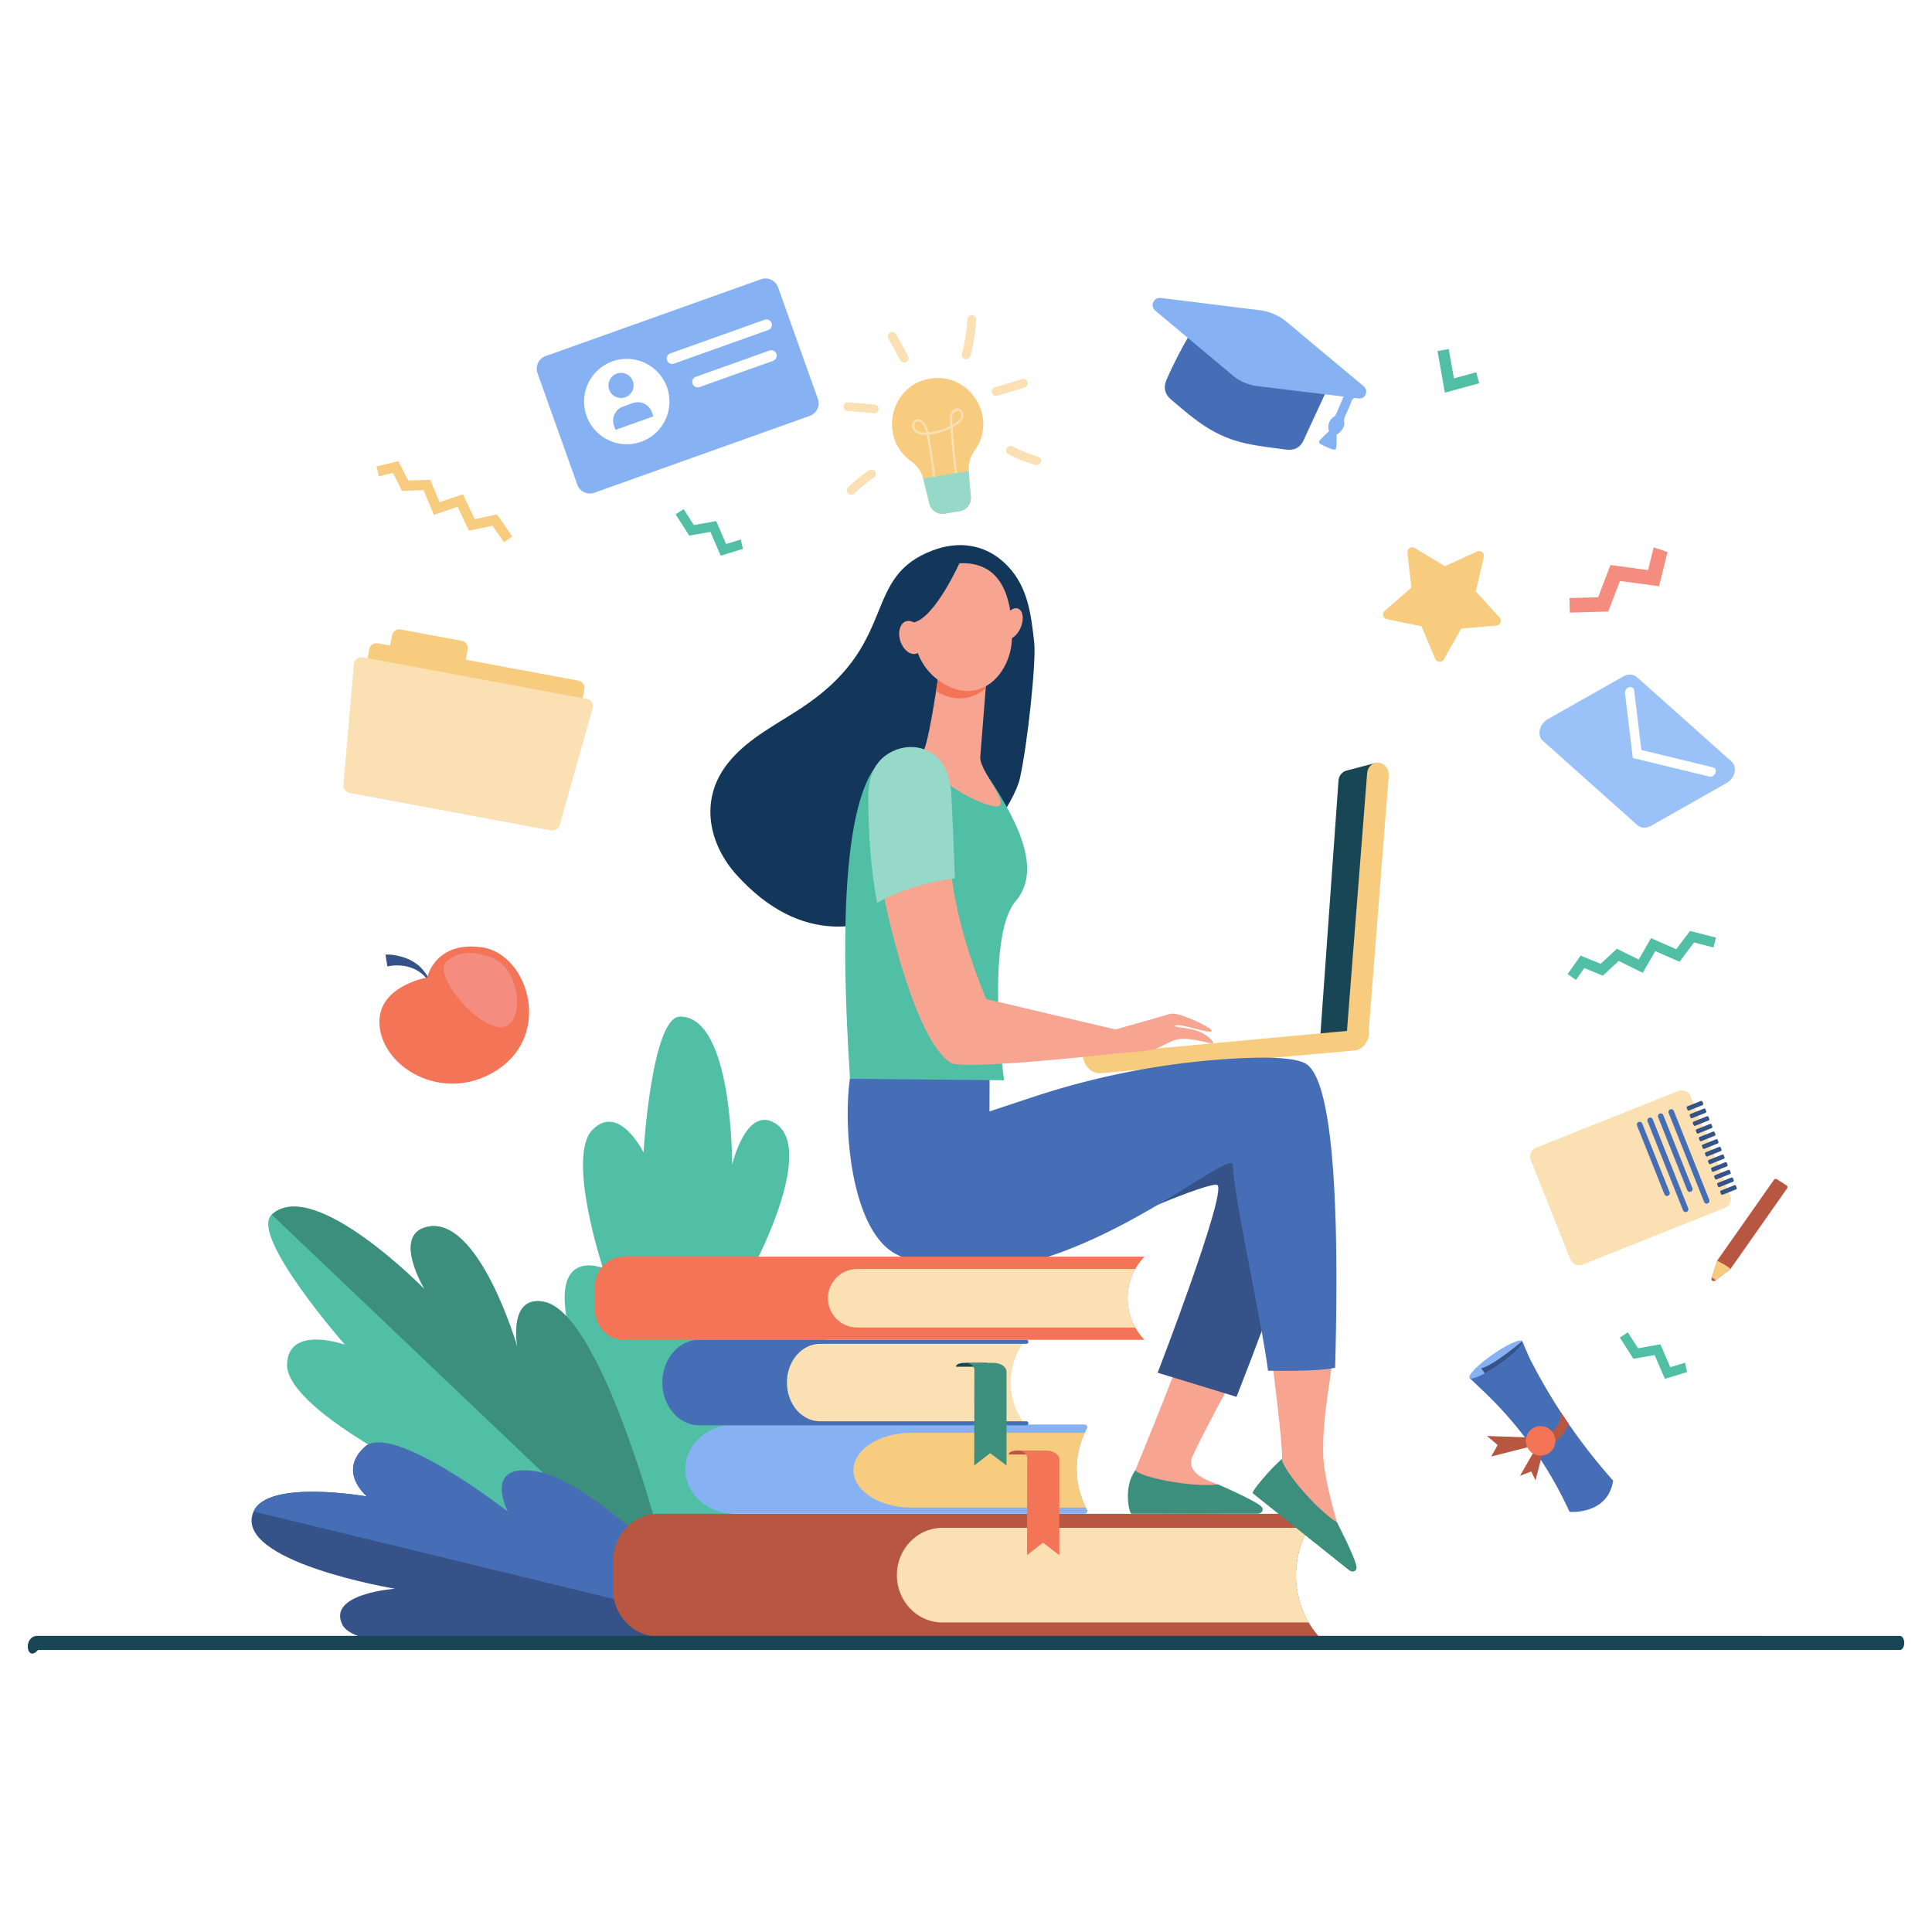 <svg xmlns="http://www.w3.org/2000/svg" viewBox="0 0 2000 2000">
    <defs>
        <style>
            .cls-1{fill:#fff;}.cls-2{fill:#50bfa5;}.cls-3{fill:#3c8f7c;}.cls-4{fill:#355389;}.cls-5{fill:#466eb6;}.cls-6{fill:#f7cc7f;}.cls-7{fill:#fae0b2;}.cls-8{fill:#96d9c9;}.cls-9{fill:#f48c7f;}.cls-10{fill:#b75742;}.cls-11{fill:#86b1f2;}.cls-12{fill:#f47458;}.cls-13{fill:#184655;}.cls-14{fill:#f7a491;}.cls-15{fill:#13375b;}.cls-16{fill:#9bc1f9;}
        </style>
    </defs>
    <title>Asset laptop</title>
    <g id="Layer_2">
        <g id="Layer_1-2">
            <rect class="cls-1" width="2000" height="2000"/>
            <polygon class="cls-2"
                     points="766.89 558.48 751.65 563.15 741.41 539.46 718.28 543.55 707.73 527.07 699.38 532.42 713.51 554.46 735.42 550.58 746.07 575.23 769.01 568.19 766.89 558.48"/>
            <polygon class="cls-2"
                     points="1744.33 1410.65 1729.09 1415.33 1718.85 1391.63 1695.72 1395.72 1685.16 1379.24 1676.82 1384.59 1690.94 1406.63 1712.86 1402.75 1723.51 1427.4 1746.44 1420.36 1744.33 1410.65"/>
            <path class="cls-2"
                  d="M673,1691.16s-81.33-275.67-87.86-336.48,39-42,39-42-38.25-115.87-10.59-143.37,52.62,23.76,52.62,23.76,8.38-140.66,37.87-140.71c54.94-.1,53.86,153.4,53.86,153.4s14-60.09,43.44-43.62C845.64,1187,782,1307.45,782,1307.45s56.53,0,76.38,28.55C894,1387.14,673,1691.16,673,1691.16Z"/>
            <path class="cls-2"
                  d="M699.57,1654.67s-234.47-39.21-285.47-80.75-.52-60.28-.52-60.28-117.79-60.38-116.42-101.44S357,1392,357,1392s-99.24-113.17-75.74-134.66c43.76-40,158.49,77.6,158.49,77.6s-34.07-55.94,1.81-64.8c54.11-13.35,94.05,124.6,94.05,124.6s-10.15-54.48,27.16-47.22C629.74,1360.56,699.57,1654.67,699.57,1654.67Z"/>
            <path class="cls-3"
                  d="M562.8,1347.54c-37.4-6.76-27.16,47.22-27.16,47.22s-39.94-138-94.05-124.6c-35.88,8.86-1.81,64.8-1.81,64.8s-114.73-117.64-158.49-77.6l417.49,397.38C691.34,1616.78,625.51,1358.88,562.8,1347.54Z"/>
            <path class="cls-4"
                  d="M766.27,1687S642.8,1561.44,580.61,1548.36s-51,31.17-51,31.17-123.37-107.89-152-81.75,2.33,51.38,2.33,51.38S277.23,1531,262.52,1564.67c-22.61,51.82,146.4,80,146.4,80s-70.82,4.91-54.4,37.4C379.29,1731.09,766.27,1687,766.27,1687Z"/>
            <path class="cls-5"
                  d="M262.52,1564.67C277.23,1531,380,1549.16,380,1549.16s-30.92-25.24-2.33-51.38,148.12,67.07,148.12,67.07-28.18-53.87,34-40.79,206.49,163,206.49,163Z"/>
            <path class="cls-6"
                  d="M962.85,391.93c-41.56,6.84-53.9,61.39-19.35,85.79a31.68,31.68,0,0,1,12.33,18.35l6.29,25.37a13.82,13.82,0,0,0,15.66,10.31l15.74-2.59a13.81,13.81,0,0,0,11.53-14.78c-2.18-26.2-4.89-35.7,3.63-47.39C1033.59,432.81,1004.43,385.09,962.85,391.93Z"/>
            <path class="cls-7"
                  d="M967.1,502.83c-2.71-22.44-6.51-46.14-7.8-52.86-23.83,1.31-14.77-23.8-3.78-13.59,3.14,2.91,4.62,6.86,5.59,11.18a61.54,61.54,0,0,0,22.7-6.61c-.38-5.53-.92-9.73.62-13.27,2.34-5.35,9.12-6.81,11.87-1.59a8.3,8.3,0,0,1,.47,6.53c-1.59,4.43-6.41,7.35-10.6,9.64,1.26,17.84,3,35.82,5.18,53.53l-2.25.28C987,478.65,985.23,461,984,443.4a63.91,63.91,0,0,1-22.41,6.4c1.63,8.59,5.24,31.69,7.78,52.76ZM948,444.68c2.12,2.28,5.67,3.28,10.84,3-.89-3.81-2.22-7.24-4.84-9.68C948.07,432.55,944.43,440.85,948,444.68Zm38.53-16.09c-1.3,3-.81,6.79-.51,11.17,3.4-1.94,7.36-4.36,8.64-7.91.9-2.49-.11-6-2.65-6.65C991.72,425.13,987.42,426.5,986.51,428.59Z"/>
            <path class="cls-8"
                  d="M955.65,495.44c.05.21.13.41.18.63l6.29,25.37a13.82,13.82,0,0,0,15.66,10.31l15.74-2.59a13.81,13.81,0,0,0,11.53-14.78c-1-11.66-2-20-2.19-26.71Z"/>
            <path class="cls-7" d="M932.05,373l-12.43-22.69a4.53,4.53,0,0,1,8-4.35L940,368.62a4.53,4.53,0,1,1-8,4.36Z"/>
            <path class="cls-7" d="M904.88,427.86l-27.09-2.37a4.53,4.53,0,1,1,.79-9l27.09,2.37a4.53,4.53,0,0,1-.79,9Z"/>
            <path class="cls-7"
                  d="M878,510.92a4.53,4.53,0,0,1,0-6.41,147.74,147.74,0,0,1,21.77-17.76,4.53,4.53,0,0,1,5,7.54A139.05,139.05,0,0,0,884.43,511,4.52,4.52,0,0,1,878,510.92Z"/>
            <path class="cls-7"
                  d="M999,371.75a4.53,4.53,0,0,1-3.21-5.54,172.62,172.62,0,0,0,5.59-35.2,4.53,4.53,0,1,1,9,.48,181.51,181.51,0,0,1-5.88,37.06A4.53,4.53,0,0,1,999,371.75Z"/>
            <path class="cls-7"
                  d="M1026.88,406.58a4.54,4.54,0,0,1,3-5.65l28.17-8.49a4.53,4.53,0,1,1,2.61,8.68l-28.16,8.49A4.54,4.54,0,0,1,1026.88,406.58Z"/>
            <path class="cls-7"
                  d="M1073.15,481.52a4.35,4.35,0,0,1-1.23-.17,142.09,142.09,0,0,1-28.21-11.3,4.54,4.54,0,0,1,4.26-8,133,133,0,0,0,26.4,10.59,4.53,4.53,0,0,1-1.22,8.89Z"/>
            <path class="cls-6"
                  d="M1485.68,681.92l-14.21-33.6L1435.73,641a5,5,0,0,1-2.27-8.7L1461,608.38,1457,572.12a5,5,0,0,1,7.57-4.85l31.24,18.83L1529,571a5,5,0,0,1,7,5.7l-8.25,35.53,24.59,27a5,5,0,0,1-3.27,8.37l-36.35,3.13-18,31.72A5,5,0,0,1,1485.68,681.92Z"/>
            <polygon class="cls-9"
                     points="1711.88 566.63 1706.04 590.15 1667.15 584.93 1654.37 618.27 1624.63 619.12 1625.06 634.18 1664.84 633.04 1676.95 601.44 1717.4 606.87 1726.19 571.47 1711.88 566.63"/>
            <path class="cls-10"
                  d="M1365.42,1694.24H681.85c-26.1,0-47.27-22-47.27-49v-29.16c0-27.08,21.17-49,47.27-49h683.57c-31.27,35.45-31.81,89.62-1.26,125.74Z"/>
            <path class="cls-7"
                  d="M1354.87,1581.59H975.72c-26.11,0-47.27,22-47.27,49h0c0,27.08,21.16,49,47.27,49H1354.9A97.27,97.27,0,0,1,1354.87,1581.59Z"/>
            <path class="cls-11"
                  d="M1125.27,1478.66c1-1.86-.51-4-2.81-4H760.76c-28.35,0-51.34,20.68-51.34,46.2h0c0,25.51,23,46.2,51.34,46.2h361.8c2.31,0,3.82-2.18,2.82-4h0A88.49,88.49,0,0,1,1125.27,1478.66Z"/>
            <path class="cls-6"
                  d="M1123,1483.24H943.73c-33.27,0-60.24,17.33-60.24,38.71s27,38.71,60.24,38.71h180.44A88.33,88.33,0,0,1,1123,1483.24Z"/>
            <path class="cls-10" d="M1076.7,1501.59h-23.35c-5,0-9.09,1.69-9.09,3.76v.34h32.44Z"/>
            <path class="cls-12"
                  d="M1096.61,1511c0-5.21-6.1-9.44-13.62-9.44h-30c5.71,0,10.33,3.2,10.33,7.16l-.14,101.22,16.55-13,16.88,13Z"/>
            <path class="cls-7"
                  d="M1058.77,1471.31H848.32c-18.66,0-33.79-18-33.79-40.11h0c0-22.15,15.13-40.11,33.79-40.11h210.45c-16.08,22.24-16.71,54.85-1.5,77.94Z"/>
            <path class="cls-5"
                  d="M814.55,1431.2h0c0-22.15,15.48-40.11,34.59-40.11h213.64a2,2,0,0,0,1.8-2.09h0a2,2,0,0,0-1.8-2.06H723.86c-21.08,0-38.17,19.81-38.17,44.26h0c0,24.45,17.09,44.26,38.17,44.26h338.92a2,2,0,0,0,1.8-2.06h0a2,2,0,0,0-1.8-2.09H849.14C830,1471.31,814.55,1453.35,814.55,1431.2Z"/>
            <path class="cls-13" d="M1022,1410.8H998.68c-5,0-9.09,1.66-9.09,3.7v.33H1022Z"/>
            <path class="cls-3"
                  d="M1041.94,1420.06c0-5.11-6.1-9.26-13.62-9.26h-30c5.71,0,10.33,3.15,10.33,7l-.14,99.26,16.55-12.77,16.87,12.77Z"/>
            <path class="cls-13"
                  d="M1394.09,797.67l31.07-8.18-21.06,280.86-37.27,1.25,18.8-263.73A11.39,11.39,0,0,1,1394.09,797.67Z"/>
            <path class="cls-6"
                  d="M1406.89,1078.36a9.5,9.5,0,0,1-2.13,0c-6.17-.73-10.74-6.86-10.2-13.71l20.68-264.09c.53-6.84,6-11.8,12.14-11.07s10.74,6.87,10.2,13.71l-20.68,264.09C1416.43,1073.31,1412.13,1077.88,1406.89,1078.36Z"/>
            <path class="cls-6"
                  d="M1121,1092.43c0,.19,0,.39,0,.58h0c1,10.75,9.29,18.78,18.59,18L1402,1087.48c9.3-.84,16-10.22,15.07-21,0-.45-.1-.9-.17-1.34Z"/>
            <path class="cls-14"
                  d="M1303.66,1376.1c-17.19,9.53-69.7-7.18-69.7-8.69-.76,14.36-58.81,154.84-58.81,154.84l0,43.22s119.62,5.7,117.9-4.87-8.16-3.69-32-23.66c-2.12-1.77-35.62-9.54-26.55-29.38C1252.78,1467.62,1291.57,1401,1303.66,1376.1Z"/>
            <path class="cls-3"
                  d="M1171.26,1567l131,0c4.72-.48,5.83-4.32,4.16-6.66-3.44-4.81-28.53-16.16-45.4-23.69-29.39,3.43-81-7.87-85.76-14.57C1162.77,1538.79,1168.63,1566.47,1171.26,1567Z"/>
            <path class="cls-4"
                  d="M1142.54,1275.24c-1.77-5.32,112.74-53.91,117.86-48.36,9.07,9.83-62,194.17-62,194.17l81.6,24.94s84.83-213,81.28-251.94-46-83.22-138.11-54.89S1142.54,1275.24,1142.54,1275.24Z"/>
            <path class="cls-14"
                  d="M1379.63,1400.33c-19.33-3.52-44.39-4.52-64.44-4.87,2.36,17.86,13.84,109.43,11.74,115.06a68.71,68.71,0,0,1-27.36,33.46s88.92,80.22,94.29,71-4-8-9.77-38.6c-.52-2.71-13.37-45.38-14.17-68.39C1368.4,1464.06,1379,1424.7,1379.63,1400.33Z"/>
            <path class="cls-5"
                  d="M1351.1,1100.76c-12.41-6.62-44.61-6.85-80-4.55A812.39,812.39,0,0,0,1068.24,1136l-43.94,14.55.14-45s-139.79-23.39-144.65,11.26c-7.33,52.17,1.76,158.1,48.34,181.74,144.67,73.43,347.41-117,348.14-92.08,1,33.46,29.2,158,36.41,212.48,20,.35,54.51.34,69.46-3.09C1385,1309,1386.41,1119.6,1351.1,1100.76Z"/>
            <path class="cls-3"
                  d="M1296.86,1545.86l100,79.84c4,2.62,7.25.35,7.44-2.52.39-5.9-11.83-30.58-20.11-47.1-24.9-16-57.74-57.61-57.15-65.78C1316.46,1519.19,1295.17,1543.76,1296.86,1545.86Z"/>
            <path class="cls-15"
                  d="M1070.63,665.28c-3.36-30.69-6.89-61.49-32.34-84-20.59-18.21-46.76-21.29-72.65-11.55-73.34,27.6-35.55,92.73-129.07,158.41-29.06,20.4-61.09,34.37-83,61.85-30.62,38.46-19.06,84.72,8.85,115.61,133.54,147.8,282.64-51.8,293.34-99.72C1063.75,770.25,1072.79,685,1070.63,665.28Z"/>
            <path class="cls-2"
                  d="M1043.51,837.87a407.48,407.48,0,0,0-22.15-36.07c-11.31-20.11-40.54-30.28-40.54-30.28s-9.78.19-21,.74a8.69,8.69,0,0,1-2.12,3.73c-4.22,3.17-28.4-.92-44,9.69-52.35,44.87-37.87,262.39-33.75,331.1l159.44,1.51s-20.1-147.83,12.29-185.81C1074.21,906,1059.69,867.7,1043.51,837.87Z"/>
            <path class="cls-14"
                  d="M971.64,697.93s-8.76,62.59-14.88,77.8,33.65,47.74,66.75,57.61-10.11-33.6-8.74-49.86,7.39-93.24,7.39-93.24Z"/>
            <path class="cls-12"
                  d="M1020.48,712.32l1.68-22.08-50.52,7.69s-1.27,7.35-2.68,17.75C989.44,727.56,1007.85,723.81,1020.48,712.32Z"/>
            <path class="cls-14"
                  d="M987.48,583.6a57.38,57.38,0,0,0-32.2,23.25c-12.29,18.76-20.73,74,19.76,99.77s72-10.68,72.5-46.25S1040.44,577.33,987.48,583.6Z"/>
            <path class="cls-14"
                  d="M1056.81,649.23c-3.45,8.59-10.31,13.91-15.31,11.9s-6.25-10.6-2.79-19.18S1049,628,1054,630.05,1060.27,640.65,1056.81,649.23Z"/>
            <path class="cls-15"
                  d="M993.46,582.44s-25.39,56.93-47.69,62-22,33.73-22,33.73.5-66.16,21.4-81.33S993.46,582.44,993.46,582.44Z"/>
            <path class="cls-14"
                  d="M954.63,656.29c2.94,9.25.25,18.35-6,20.33s-13.69-3.9-16.63-13.14-.25-18.36,6-20.34S951.7,647,954.63,656.29Z"/>
            <path class="cls-14"
                  d="M1239.82,1067.33c-9.57-3.45-23.81-3.88-23.57-5.15,1-5.11,43.22,11.28,37.51,3.83-3.17-4.15-34.8-18.87-42.49-16.44-7.46,2.36-56.44,16.1-56.44,16.1L1021,1034.3s-33.79-76.78-37.09-142.74c-27.93,3.77-46.94,10.67-71.22,24.15,11.71,63.08,40.16,165.34,71.61,184.53,13.23,8.07,171.22-9.67,171.22-9.67s34.82-2.45,40.51-4.64c4.31-1.66,15.42-7.92,21.47-9.63,13.73-3.89,38.2,5.87,38.28,3.19C1255.81,1077.53,1249.6,1070.87,1239.82,1067.33Z"/>
            <path class="cls-8"
                  d="M984.7,821.07c-1.29-20.29-9-39.89-30.57-46.2-13.39-3.91-28.41-.17-39.1,8.57-12.73,10.39-16.28,27.06-16.22,42.84.13,35.83,2.57,73,9.12,108.26,24.28-13.47,52.61-21.57,80.54-25.34C988.46,909,986.4,847.9,984.7,821.07Z"/>
            <path class="cls-6"
                  d="M570,859.37,362.42,820.73a7.67,7.67,0,0,1-6.14-9l26-139.61a7.68,7.68,0,0,1,9-6.15l207.53,38.65a7.67,7.67,0,0,1,6.14,9l-26,139.61A7.66,7.66,0,0,1,570,859.37Z"/>
            <path class="cls-6"
                  d="M471.16,699.77,408,688a7.69,7.69,0,0,1-6.14-9l4-21.25a7.66,7.66,0,0,1,8.95-6.14l63.17,11.76a7.68,7.68,0,0,1,6.14,9l-3.95,21.24A7.68,7.68,0,0,1,471.16,699.77Z"/>
            <path class="cls-7"
                  d="M579.4,854a7.68,7.68,0,0,1-8.79,5.46L361.72,820.6a7.68,7.68,0,0,1-6.24-8.22l10.93-125.14a7.66,7.66,0,0,1,9-6.88l232.06,43.21a7.69,7.69,0,0,1,6,9.63Z"/>
            <polygon class="cls-2"
                     points="1531.27 396.76 1495.73 406.47 1488.08 363.4 1499.71 361.33 1505.1 391.67 1528.16 385.37 1531.27 396.76"/>
            <path class="cls-4"
                  d="M399.09,988.2c8.89-.72,22.56,3.2,28.69,7.35.92.86,8,3.67,15.29,15.8l-1.65,1.14c-7.73-8.08-12.93-9.9-19.12-11.75-10.2-2.63-20.48-.66-21.33-.21Z"/>
            <path class="cls-12"
                  d="M442.24,1011.92S388,1021,393.07,1063.33s62.26,75.32,113.32,49.12c68.68-35.25,41.55-124.85-7.33-131.78S442.24,1011.92,442.24,1011.92Z"/>
            <path class="cls-9"
                  d="M465.25,993.27s14.14-14.52,45.14-1.31,33.24,74.83,5.59,71.25S443.14,1002.16,465.25,993.27Z"/>
            <path class="cls-11"
                  d="M838.27,430.51l-223,79.56a13.82,13.82,0,0,1-17.65-8.37L556.43,386.3a13.83,13.83,0,0,1,8.37-17.66l223-79.56a13.82,13.82,0,0,1,17.66,8.38l41.16,115.39A13.81,13.81,0,0,1,838.27,430.51Z"/>
            <path class="cls-1" d="M690.45,400.85A44.19,44.19,0,1,1,634,374.07,44.2,44.2,0,0,1,690.45,400.85Z"/>
            <path class="cls-11" d="M655.16,394.67a13,13,0,1,1-16.66-7.9A13,13,0,0,1,655.16,394.67Z"/>
            <path class="cls-11"
                  d="M648,418.47h10.77a15.44,15.44,0,0,1,15.44,15.44v4.67a0,0,0,0,1,0,0H632.58a0,0,0,0,1,0,0v-4.68A15.44,15.44,0,0,1,648,418.47Z"
                  transform="translate(-105.99 244.44) rotate(-19.63)"/>
            <path class="cls-1"
                  d="M696,376.73a5.64,5.64,0,0,1-1.9-11L791.54,331a5.63,5.63,0,1,1,3.79,10.61L697.84,376.4A5.57,5.57,0,0,1,696,376.73Z"/>
            <path class="cls-1"
                  d="M722.26,401a5.64,5.64,0,0,1-1.89-10.95l76.14-27.16a5.83,5.83,0,0,1,1.9-.32,5.63,5.63,0,0,1,1.89,10.94L724.16,400.7A5.59,5.59,0,0,1,722.26,401Z"/>
            <path class="cls-12"
                  d="M1184.79,1300.93H646.29A30.28,30.28,0,0,0,616,1331.2v25.47A30.28,30.28,0,0,0,646.29,1387h538.5l-.28-.29A61.65,61.65,0,0,1,1184.79,1300.93Z"/>
            <path class="cls-7"
                  d="M1175.26,1313.66H887.38a30.28,30.28,0,0,0-30.28,30.28h0a30.28,30.28,0,0,0,30.28,30.28h287.87A61.74,61.74,0,0,1,1175.26,1313.66Z"/>
            <path class="cls-7"
                  d="M1625.52,1303.4,1584.7,1201a10,10,0,0,1,5.61-13l146.89-58.55a10,10,0,0,1,13,5.61l40.82,102.41a10,10,0,0,1-5.61,13L1638.57,1309A10,10,0,0,1,1625.52,1303.4Z"/>
            <path class="cls-5"
                  d="M1764.08,1244.19l-36.68-92a2.89,2.89,0,0,1,1.61-3.75h0a2.9,2.9,0,0,1,3.75,1.61l36.68,92a2.88,2.88,0,0,1-1.61,3.74h0A2.89,2.89,0,0,1,1764.08,1244.19Z"/>
            <path class="cls-5"
                  d="M1746.61,1232.06l-30.12-75.55a2.89,2.89,0,0,1,1.61-3.75h0a2.88,2.88,0,0,1,3.74,1.61l30.12,75.56a2.87,2.87,0,0,1-1.61,3.74h0A2.88,2.88,0,0,1,1746.61,1232.06Z"/>
            <path class="cls-5"
                  d="M1742.26,1252.88l-36.68-92a2.89,2.89,0,0,1,1.61-3.75h0a2.88,2.88,0,0,1,3.74,1.61l36.68,92a2.88,2.88,0,0,1-1.61,3.74h0A2.88,2.88,0,0,1,1742.26,1252.88Z"/>
            <path class="cls-5"
                  d="M1723,1236.23l-28.31-71a2.89,2.89,0,0,1,1.61-3.75h0a2.88,2.88,0,0,1,3.74,1.61l28.31,71a2.88,2.88,0,0,1-1.61,3.74h0A2.88,2.88,0,0,1,1723,1236.23Z"/>
            <path class="cls-4"
                  d="M1763.1,1142.35l-.74-1.86a1.29,1.29,0,0,0-1.66-.77l-13.94,5.56a1.28,1.28,0,0,0-.67,1.69l.74,1.86a1.3,1.3,0,0,0,1.66.77l13.94-5.56A1.28,1.28,0,0,0,1763.1,1142.35Z"/>
            <path class="cls-4"
                  d="M1766.26,1150.27l-.74-1.85a1.29,1.29,0,0,0-1.66-.77l-13.94,5.55a1.3,1.3,0,0,0-.67,1.7l.74,1.85a1.3,1.3,0,0,0,1.66.78l13.94-5.56A1.3,1.3,0,0,0,1766.26,1150.27Z"/>
            <path class="cls-4"
                  d="M1769.41,1158.2l-.73-1.86a1.3,1.3,0,0,0-1.66-.77l-13.94,5.56a1.3,1.3,0,0,0-.67,1.7l.74,1.85a1.29,1.29,0,0,0,1.66.77l13.94-5.55A1.29,1.29,0,0,0,1769.41,1158.2Z"/>
            <path class="cls-4"
                  d="M1772.57,1166.12l-.73-1.85a1.3,1.3,0,0,0-1.66-.77l-13.94,5.56a1.28,1.28,0,0,0-.67,1.69l.74,1.86a1.28,1.28,0,0,0,1.65.77l13.94-5.56A1.28,1.28,0,0,0,1772.57,1166.12Z"/>
            <path class="cls-4"
                  d="M1775.73,1174.05l-.73-1.85a1.29,1.29,0,0,0-1.66-.77L1759.4,1177a1.3,1.3,0,0,0-.67,1.7l.74,1.85a1.29,1.29,0,0,0,1.65.78l13.94-5.56A1.28,1.28,0,0,0,1775.73,1174.05Z"/>
            <path class="cls-4"
                  d="M1778.89,1182l-.74-1.86a1.29,1.29,0,0,0-1.65-.77l-13.94,5.56a1.29,1.29,0,0,0-.67,1.7l.74,1.85a1.28,1.28,0,0,0,1.65.77l13.94-5.55A1.29,1.29,0,0,0,1778.89,1182Z"/>
            <path class="cls-4"
                  d="M1782.05,1189.9l-.74-1.85a1.28,1.28,0,0,0-1.65-.77l-13.94,5.55a1.3,1.3,0,0,0-.67,1.7l.74,1.86a1.29,1.29,0,0,0,1.65.77l13.94-5.56A1.29,1.29,0,0,0,1782.05,1189.9Z"/>
            <path class="cls-4"
                  d="M1785.21,1197.83l-.74-1.85a1.29,1.29,0,0,0-1.65-.78l-13.94,5.56a1.3,1.3,0,0,0-.67,1.7l.74,1.85a1.28,1.28,0,0,0,1.65.77l13.94-5.55A1.3,1.3,0,0,0,1785.21,1197.83Z"/>
            <path class="cls-4"
                  d="M1788.37,1205.75l-.74-1.85a1.29,1.29,0,0,0-1.65-.77l-13.94,5.56a1.29,1.29,0,0,0-.67,1.7l.74,1.85a1.28,1.28,0,0,0,1.65.77l13.94-5.56A1.29,1.29,0,0,0,1788.37,1205.75Z"/>
            <path class="cls-4"
                  d="M1791.53,1213.68l-.74-1.85a1.28,1.28,0,0,0-1.65-.77l-13.94,5.55a1.3,1.3,0,0,0-.67,1.7l.74,1.85a1.29,1.29,0,0,0,1.65.78l13.94-5.56A1.3,1.3,0,0,0,1791.53,1213.68Z"/>
            <path class="cls-4"
                  d="M1794.69,1221.61l-.74-1.86a1.29,1.29,0,0,0-1.65-.77l-13.94,5.56a1.28,1.28,0,0,0-.67,1.7l.73,1.85a1.3,1.3,0,0,0,1.66.77l13.94-5.55A1.3,1.3,0,0,0,1794.69,1221.61Z"/>
            <path class="cls-4"
                  d="M1797.85,1229.53l-.74-1.85a1.28,1.28,0,0,0-1.65-.77l-13.94,5.56a1.27,1.27,0,0,0-.67,1.69l.73,1.86a1.3,1.3,0,0,0,1.66.77l13.94-5.56A1.29,1.29,0,0,0,1797.85,1229.53Z"/>
            <path class="cls-10"
                  d="M1836.36,1221.38l-58.29,83a2,2,0,0,0-.31.6l-5.94,18.24a2.28,2.28,0,0,0,3.55,2.53L1791,1314a2.2,2.2,0,0,0,.5-.51l58.44-83.22a2.28,2.28,0,0,0-.64-3.24l-9.81-6.27A2.3,2.3,0,0,0,1836.36,1221.38Z"/>
            <path class="cls-6"
                  d="M1791.4,1313.58l-.14.21-15.06,11.34-4.1-2.74,5.63-17.29C1782.14,1307.51,1787.42,1310,1791.4,1313.58Z"/>
            <path class="cls-5"
                  d="M1245.77,322.71c8.39,6.7,23,28.25,41.61,43.38,10.9,8.85,19.29,6.6,33.2,8.28,66,8,48.1,21.46,56,22.79-2.24,5.17-22.8,48.87-26.64,57.7-3.55,8.15-9.67,11.79-18.55,10.56-13.64-1.88-27.41-3.29-40.85-6.2-34.43-7.47-53.59-24.69-78.27-45.61-6.55-5.55-8.16-12.47-4.77-20.31C1223.31,356.79,1244.05,326.07,1245.77,322.71Z"/>
            <path class="cls-11"
                  d="M1383.74,449.72c-.3,14.38.81,17.27-5.37,15.09a88.09,88.09,0,0,1-10.83-4.84c-2.48-1.28-2.57-3-.56-5,2.93-2.95,5.94-5.81,8.87-8.67a12.72,12.72,0,0,1,5.59-15.29c1.07-.63.29.71,9.47-20.44-30.38-3.75-51.82-6.26-88.9-10.82a49.84,49.84,0,0,1-26.39-11.49q-39.72-33.22-79.42-66.49c-3.59-3-4-7.41-1.19-10.81,2.18-2.59,5.07-2.71,8.17-2.33,8.47,1.06,91.42,11.37,99.84,12.36a54.55,54.55,0,0,1,29.37,12.62q39,32.69,78.14,65.24c3.58,3,4.54,5.72,3.29,9-1.38,3.64-4.39,5.38-8.94,4.4-3.29-.71-4.75.28-5.88,3.32-5.11,13.76-8.67,16.8-7.44,21.82C1392.51,441.33,1387.91,448,1383.74,449.72Z"/>
            <path class="cls-5"
                  d="M1521.36,1426.54l15.12,14.41a401.92,401.92,0,0,1,86,119.2l2.32,4.91s39.59,3.49,45.12-32.3h0A597.68,597.68,0,0,1,1583,1405.1l-7.16-16.73Z"/>
            <path class="cls-11"
                  d="M1575.83,1388.32c1.94,2.78-8.68,13.55-23.72,24s-28.88,16.86-30.82,14.08,8.74-13.68,23.78-24.17S1573.88,1385.53,1575.83,1388.32Z"/>
            <path class="cls-4"
                  d="M1575.89,1388.42l-.05-.06s-30.14,25.51-42.56,28.12l3.84,5.22a160.77,160.77,0,0,0,15-9.34C1567,1402,1577.52,1391.35,1575.89,1388.42Z"/>
            <path class="cls-10"
                  d="M1616.15,1462.48c0,4.4-1.63,23.37-33.21,31.3q3.12,4.23,6.13,8.56c20-5.91,29-16.17,33-24,.64-1.24,1.41-2.9,1.93-4.18Q1620,1468.38,1616.15,1462.48Z"/>
            <polygon class="cls-10"
                     points="1585.78 1488.16 1539.31 1486.5 1550.32 1495.85 1543.74 1507.79 1587.72 1496.58 1585.78 1488.16"/>
            <polygon class="cls-10"
                     points="1590.01 1498.97 1573.5 1527.73 1585.11 1523.31 1589.59 1532.45 1597.35 1502.2 1590.01 1498.97"/>
            <path class="cls-12" d="M1596.32,1506.77a15.27,15.27,0,1,1,13.7-16.27A15,15,0,0,1,1596.32,1506.77Z"/>
            <path class="cls-16"
                  d="M1695,854.17l-97.86-87.33c-6.36-5.67-3.72-17.35,5.06-22.31l78.1-44.23c5-2.83,10.63-2.57,14.26.67l97.86,87.33c6.36,5.67,3.71,17.35-5.06,22.31l-78.1,44.23C1704.22,857.67,1698.58,857.41,1695,854.17Z"/>
            <path class="cls-1"
                  d="M1690.32,784.7l-8.16-67.09a6,6,0,0,1,4.18-6.13c2.62-.82,5,.6,5.31,3.17l7.51,61.74,74.21,18c2.42.58,3.54,3.19,2.49,5.82s-3.86,4.3-6.28,3.71Z"/>
            <path class="cls-13"
                  d="M38.2,1693.44c-5.24,0-9.48,4.91-9.48,11s4.24,11,10.61,3.61H1966.8c2.47,0,4.47-3.24,4.48-7.24h0c0-4-2-7.34-4.48-7.34Z"/>
            <polygon class="cls-6"
                     points="412.39 477.38 422.5 497.39 445.36 496.65 455.11 519.89 479.21 511.59 491.4 537.38 514.53 532.48 530.31 555.38 521.64 561.35 509.85 544.23 485.44 549.4 473.72 524.61 449.22 533.04 438.46 507.41 416.14 508.13 406.76 489.58 392.21 493.12 389.72 482.89 412.39 477.38"/>
            <polygon class="cls-2"
                     points="1636.27 989.29 1657.04 997.73 1673.78 982.15 1696.4 993.27 1709.12 971.18 1735.25 982.62 1749.47 963.73 1776.41 970.62 1773.8 980.82 1753.66 975.66 1738.65 995.6 1713.53 984.61 1700.6 1007.06 1675.64 994.8 1659.29 1010 1640.04 1002.18 1631.39 1014.41 1622.8 1008.33 1636.27 989.29"/>
        </g>
    </g>
</svg>